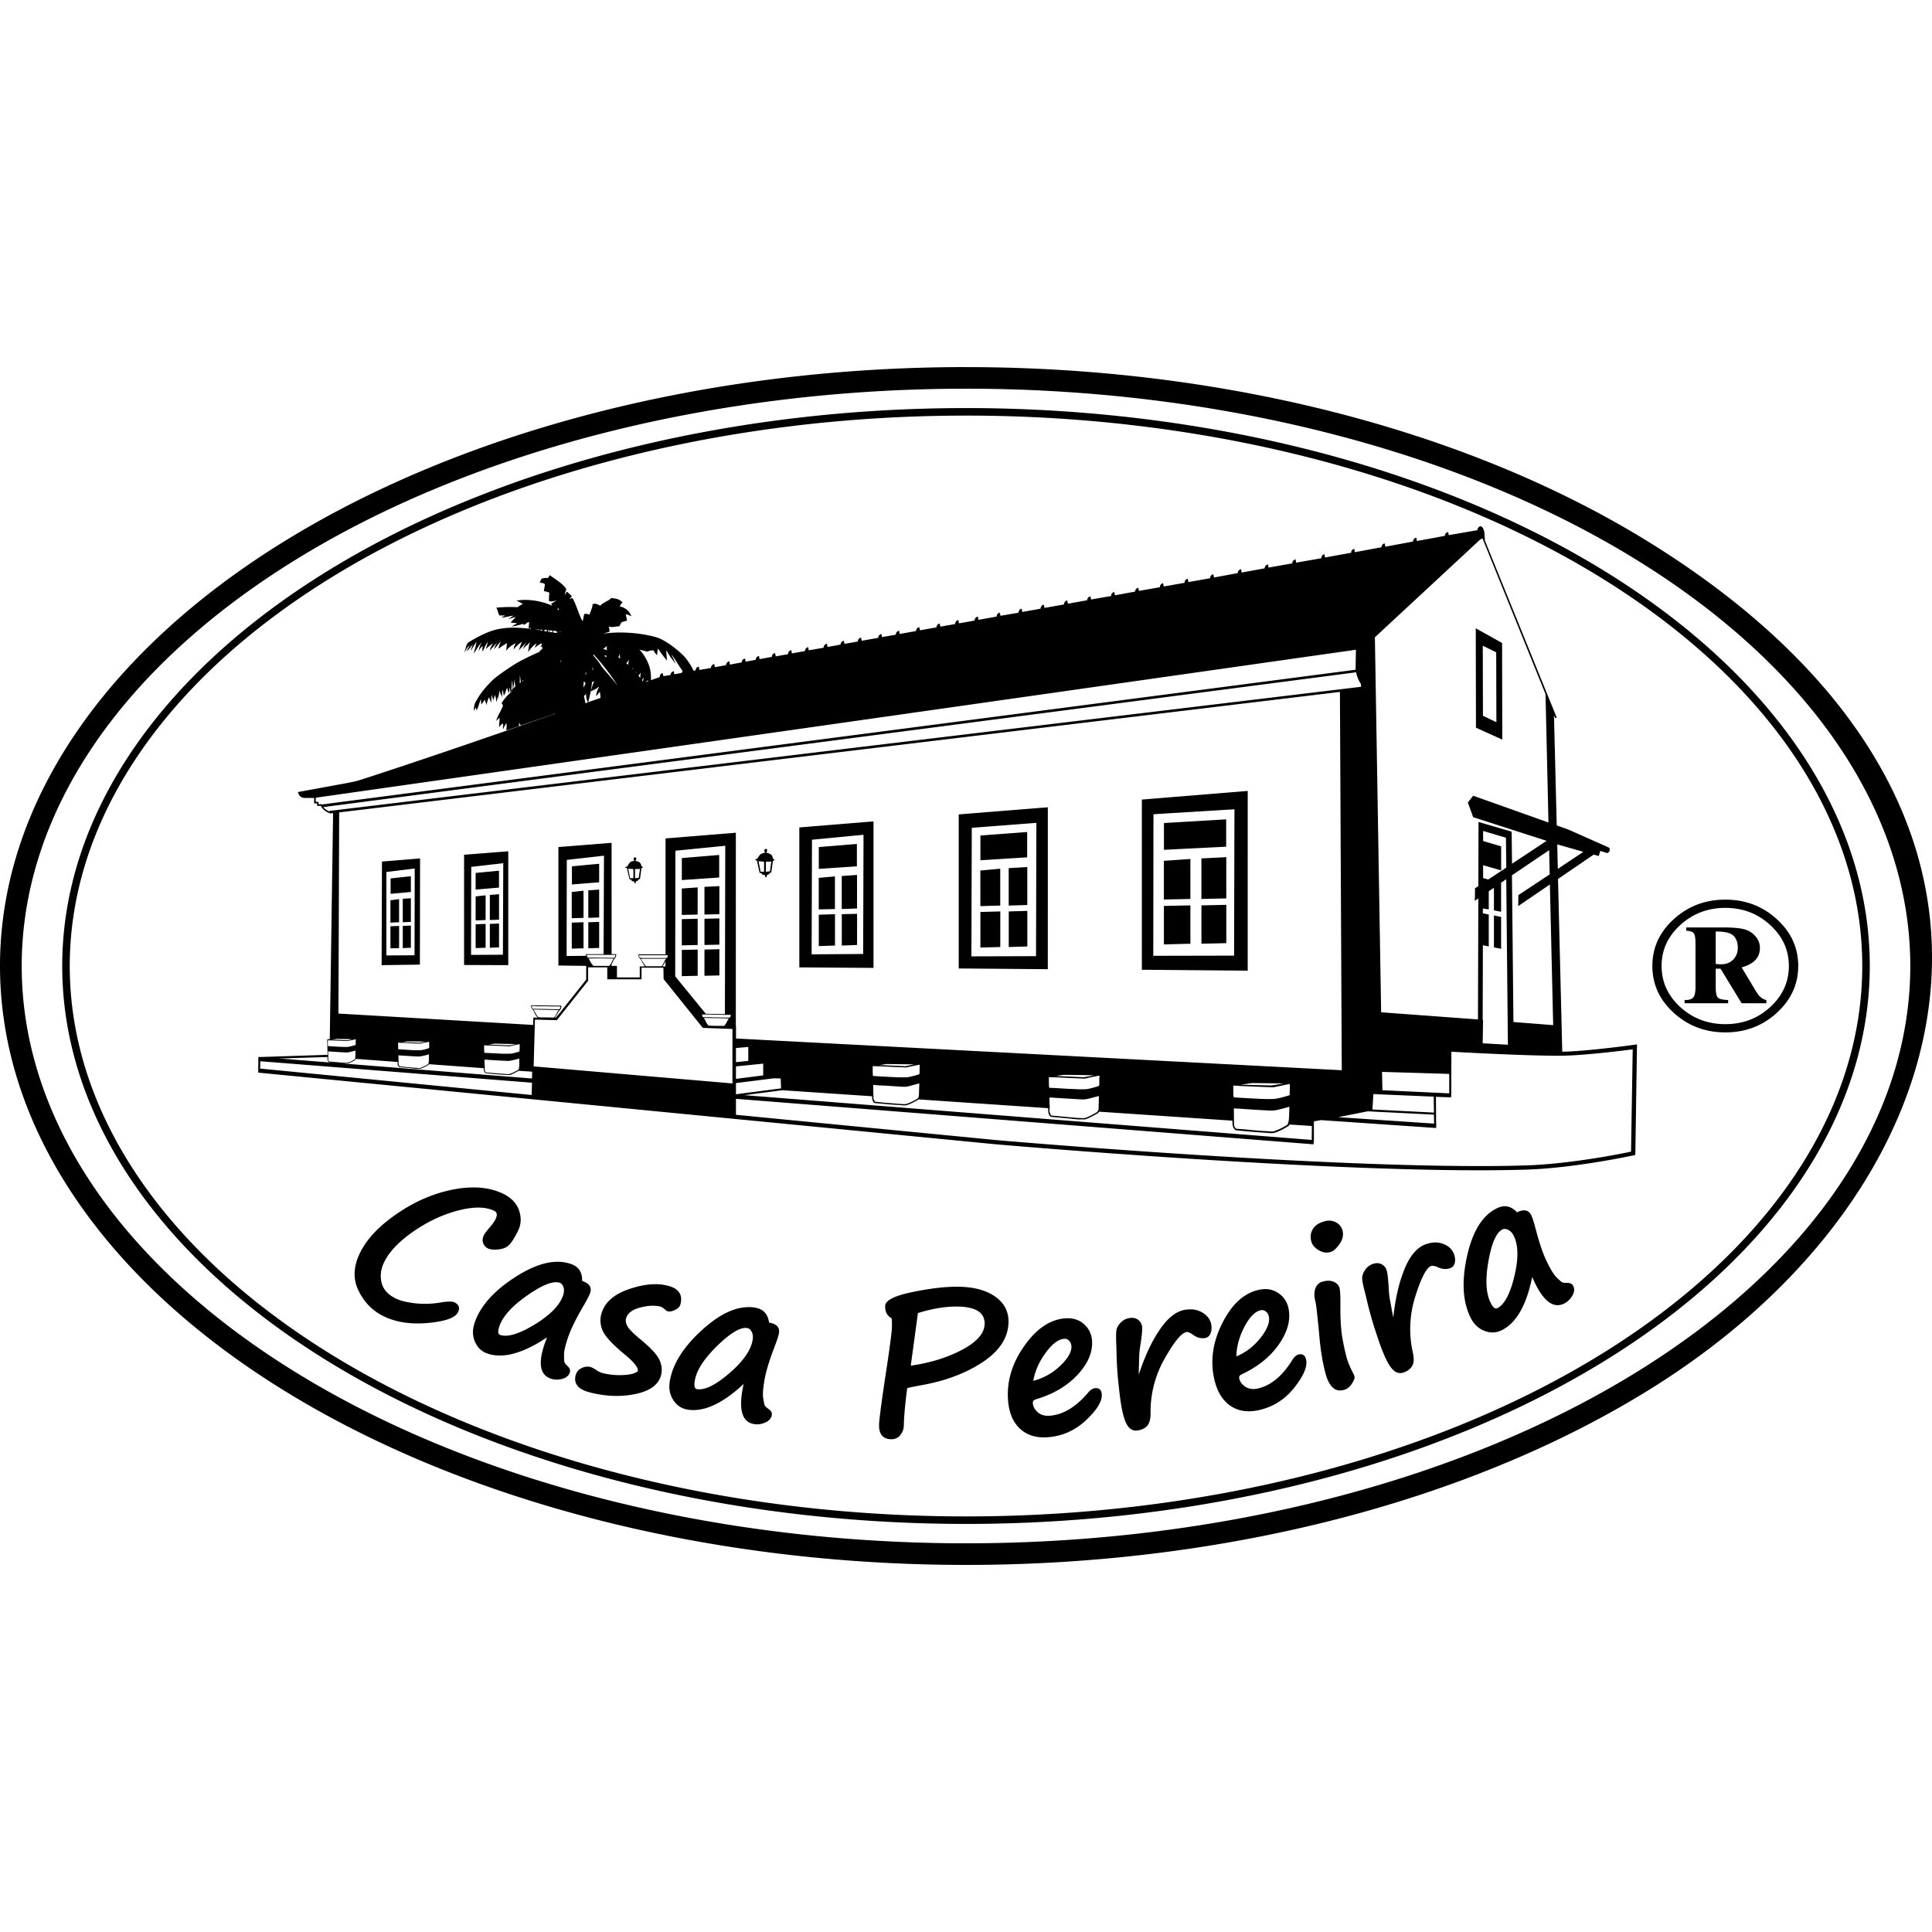 <svg width="200" height="200" fill="none" xmlns="http://www.w3.org/2000/svg"><path fill="none" d="M0 0h200v200H0z"/><path d="M100 38c-26.408 0-51.738 6.442-70.507 17.998C10.723 67.555 0 83.374 0 100c0 16.627 10.724 32.445 29.493 44.002C48.263 155.558 73.593 162 100 162c26.408 0 51.738-6.442 70.507-17.998C189.276 132.445 200 115.741 200 99.116c0-16.626-10.724-31.56-29.493-43.116C151.738 44.445 126.409 38.003 100 38.003V38zm0 2.237c26.04 0 51.009 6.387 69.325 17.665 18.317 11.278 28.428 26.431 28.428 42.099 0 15.667-10.111 30.819-28.428 42.097-18.317 11.279-43.287 17.665-69.325 17.665-26.04 0-51.01-6.386-69.325-17.665-18.317-11.278-28.428-26.43-28.428-42.097 0-15.668 10.111-30.82 28.428-42.099C48.991 46.624 73.96 40.238 100 40.238zm0 2.007c-24.774 0-48.533 6.054-66.085 16.861C16.364 69.912 6.441 84.619 6.441 100c0 15.382 9.923 30.088 27.474 40.895 17.552 10.807 41.313 16.861 66.085 16.861 24.774 0 48.534-6.054 66.085-16.861 17.551-10.807 27.474-25.513 27.474-40.895 0-15.38-9.923-30.088-27.474-40.895C148.534 48.298 124.773 42.243 100 42.243zm0 .777c24.646 0 48.28 6.034 65.676 16.745C183.07 70.476 192.78 84.952 192.78 100c0 15.049-9.71 29.524-27.104 40.234s-41.03 16.745-65.676 16.745-48.28-6.035-65.676-16.745C16.93 129.524 7.22 115.048 7.22 100c0-15.048 9.71-29.524 27.104-40.234C51.72 49.056 75.356 43.023 100 43.023v-.002zm53.285 11.446a.423.423 0 0 0-.343.417l-2.972.513-.058-.323a.406.406 0 0 0-.343.399l-2.895.532-.058-.343a.406.406 0 0 0-.343.4l-2.858.53-.077-.34a.388.388 0 0 0-.323.398l-2.763.513-.058-.343a.387.387 0 0 0-.323.4l-2.706.493-.057-.342a.407.407 0 0 0-.324.418l-2.61.456-.058-.342a.426.426 0 0 0-.343.418l-2.457.436-.057-.323a.404.404 0 0 0-.343.399l-2.382.437-.058-.342a.404.404 0 0 0-.342.399l-2.459.455-.075-.341a.409.409 0 0 0-.325.417l-2.248.398-.077-.341a.407.407 0 0 0-.323.417l-2.153.38-.077-.342a.409.409 0 0 0-.323.418l-2.173.38-.057-.323a.404.404 0 0 0-.342.399l-2.078.38-.076-.342a.41.41 0 0 0-.324.418l-2.077.36-.057-.322a.404.404 0 0 0-.343.398l-2.001.361-.057-.342a.425.425 0 0 0-.343.417l-2.019.36-.077-.34a.41.41 0 0 0-.324.417l-1.905.342-.057-.342a.408.408 0 0 0-.324.418l-1.867.322-.077-.322a.388.388 0 0 0-.323.398l-1.887.342-.057-.342a.426.426 0 0 0-.343.418l-1.62.285-.057-.342a.425.425 0 0 0-.343.418l-1.524.265-.058-.322a.405.405 0 0 0-.342.398l-1.716.304-.056-.323a.406.406 0 0 0-.344.399l-1.695.303-.058-.341a.426.426 0 0 0-.342.418l-1.43.247-.056-.323a.39.39 0 0 0-.325.398l-1.715.305-.076-.324a.388.388 0 0 0-.324.399l-1.39.247-.058-.322a.405.405 0 0 0-.343.398l-1.353.247-.057-.342a.426.426 0 0 0-.343.418l-1.543.265-.058-.322a.389.389 0 0 0-.323.398l-1.353.247-.076-.342c-.2.036-.328.222-.324.418l-1.277.228-.076-.342a.389.389 0 0 0-.324.399l-1.277.228-.056-.323a.405.405 0 0 0-.343.399l-1.049.19-.057-.323a.405.405 0 0 0-.343.398l-1.22.228-.056-.342a.405.405 0 0 0-.343.399l-1.162.21-.058-.324a.405.405 0 0 0-.343.399c-.437.086-.759.143-1.2.209l-.057-.342a.413.413 0 0 0-.343.399l-.191.038a7.166 7.166 0 0 0-.8-1.291c-.367-.468-1.956-1.88-3.126-2.202-1.19-.328-2.584-.49-3.849-.475-.55.007-1.085.054-1.62.114.215-.05.435-.126.65-.17a.71.71 0 0 0-.077-.57c.358.14.748-.014 1.124-.019.076-.136.152-.282.228-.418l.572-.171c-.042-.217-.091-.428-.133-.645.208-.013.38.126.572.19-.207-.662-.886-.99-1.182-.987.057-.207.12-.32.286-.418-.346-.404-.77-.433-1.182-.475-.26.305-.809.43-1.143.797-.288-.14-.392-.265-.781-.17-.003.318-.208.765-.324 1.082-.185-.015-.321-.143-.552-.038l-.153.76c-.022-.036-.034-.09-.057-.134l-.02-.038h-.018c-.314-.616-.68-1.864-.972-2.259-.099.02-.2.062-.304.114.055-.08.1-.138.247-.265-.07-.161-.415-.396-.496-.513-.09.107-.141.245-.247.36.042-.198.13-.477.17-.626-.381-.63-1.49-1.218-1.694-1.443a6.115 6.115 0 0 1-.21.304 1.652 1.652 0 0 0-.629.057c-.096.134-.147.25-.21.38.14.11.398.027.534.227-.052.313-.072.391-.114.684.276.065.36.08.571.171-.03.269-.047.566-.038.854.332.133.474-.035.781-.02-.28.114-.317.18-.57.324a2.6 2.6 0 0 1 .132.208 2.811 2.811 0 0 0-.286-.133c-1.327-.546-2.847-.563-3.43-.398.258.08.462.194.667.342-.224.084-.37.182-.533.323-.98-.051-1.919.008-2.21.057.19.352.162.565.323.796.196-.003.396.003.591 0-.133.073-.266.137-.4.21.43.002.863-.155 1.258-.19-.175.12-.359.239-.534.36.256-.072.525-.156.782-.228-.186.195-.368.394-.553.59.229.014.457.04.686.055-.188.124-.384.238-.572.361.411-.073.817-.17 1.22-.303-.003.043.007.081 0 .133.22-.06.367-.258.57-.323.04.248-.042.453-.017.702-1.418-.169-2.716-.133-3.774.209-.972.314-2.38 1.111-2.572 1.31-.18.327-.197.687-.362 1.006.198-.274.334-.62.59-.817-.11.217-.212.43-.323.646.256-.185.433-.48.648-.72-.076.248-.175.442-.229.682.118-.138.396-.661.591-.95.022.261-.286 1.235-.286 1.235.287-.402.525-.844.857-1.215a2.38 2.38 0 0 0-.324.95c.106-.24.231-.404.42-.551-.057.206-.044.4-.02.588.189-.341.313-.71.554-1.025-.069.258-.142.52-.21.778.224-.24.472-.425.743-.607-.163.25-.28.493-.343.76.257-.291.524-.584.781-.874-.152.246-.26.469-.343.721.271-.25.456-.575.724-.816-.137.277-.226.505-.247.778.278-.237.549-.408.875-.588-.035.264-.059.533-.094.797.28-.382.614-.591 1.029-.816-.183.225-.22.484-.267.702.258-.348.519-.573.877-.835-.114.299-.23.612-.344.911.28-.288.559-.585.838-.873a3.639 3.639 0 0 0-.419.76c.233-.32.558-.457.782-.798-.164.354-.152.724-.229 1.082a4.28 4.28 0 0 1 .877-.93c-.059.171-.132.341-.191.513.156-.187.41-.305.61-.456.044-.011.089-.026.133-.038a.765.765 0 0 0-.02.208c-.052.04-.102.072-.151.115.056.003.114.003.171 0 .016.067.049.14.076.209a4.08 4.08 0 0 0-.38.38c-.608.262-1.2.537-1.944.93-.642.337-2.433 1.535-2.953 2.069-.787.807-1.235 1.368-1.735 2.316a2.133 2.133 0 0 0-.094.778c.064-.124.125-.256.19-.38.03.108.066.215.095.323.186-.375.27-.777.439-1.158.014.18.024.351.038.531.14-.133.262-.323.362-.512.03.213.154.378.19.607.038-.295.122-.573.247-.835.078.197.151.392.23.589.008-.287.029-.568.038-.855.063.205.126.403.19.607.03-.194.088-.367.172-.569.076.254.112.473.133.74a3.21 3.21 0 0 0 .152-.702c.01.146.029.272.038.418.042-.313.092-.617.134-.93.04.261.185.47.286.702a3.026 3.026 0 0 1 .019-.779c.075.208.112.378.133.627.171-.248.226-.557.343-.835.053.187.119.382.171.569.088-.196.05-.417.077-.626.04.197.082.361.114.57a4.4 4.4 0 0 0-.934 1.1c.11.068.103.164.153.247-.138.435-.546.994-.705 1.576.111-.107.232-.216.343-.323.041.341-.082.657-.019.987.075-.207.23-.297.381-.399.066.2-.071.413.038.59.055-.277.213-.43.324-.647.024.304.02.544-.02.779l1.334-.455c-.01-.123-.008-.239-.018-.36.06.104.11.198.171.303l3.487-1.197v-.056a.59.59 0 0 0 .096.037c-6.729 2.347-14.733 5.106-20.256 6.873-.592.189-1.829.398-1.829.398l-4.553.836c.068.289.226.552.609.607h1.068v.57h.304l.02.265.361-.019c.142.24.3.515.895.76l.02-.058.019.096.342-.039-.304 20.787-.038 2.601-.229.038h-.019a.031.031 0 0 0-.019 0V107.658l.038 1.537-6.973.228-.172-.019v.019h-.019v.228l-.019.19h.02l-.02.987h.02l-.02.209 76.387 7.422s36.546 3.192 54.876 2.62c5.078-.159 11.128-1.481 11.128-1.481l.171-.038.172-11.447-.248.038s-4.881.678-7.489.722l-.438-17.883 3.697-2.524.514.152.172-.532.705.227c.294-.114.29-.317.228-.55l-4.268-1.898-1.181-.418-.286-11.409.133.304.153-.057-7.47-18.414c.014.01.023.008.038.02-.027-.29-.033-.45-.057-.741-.046-.319-.156-.6-.382-.683h.003zm.172 1.29h.019l6.516 16.098.305 13.289-7.794-2.772-.552.702.552 1.52 7.604 2.448-3.583 2.373-.038-3.322-3.43-1.006-.019 6.644-.343.228-.019 1.29.362-.246-.038 12.529-10.023-.741-.647-38.82 10.88-10.1c.122-.076.181-.114.247-.114h.001zM57.843 62.99c.025.03.01.103-.02.171-.054-.042-.115-.093-.17-.133.085-.005.12-.003.19-.038zm1.181 1.31c.014.002.025.018.038.02.004.018.014.038.02.056-.019-.02-.04-.056-.058-.076zm-4.115.664c.009.045.012.088.019.134l-.153-.02c.041-.041.094-.078.134-.114zm97.862.076l.02 10.29 2.724 1.233-.019-10.004-2.725-1.519zm-97.369.114c.146.002.29.014.438.02-.004.021-.014.034-.019.055-.018-.003-.019.004-.037 0-.126-.023-.258-.055-.382-.075zm.572.02c.059.001.114.015.172.018-.007.036-.014.059-.02.095l-.21-.038c.015-.026.043-.05.058-.076zm.42.018c.074.005.156.012.228.019-.003.051-.017.1-.02.152-.095-.016-.189-.022-.285-.038.026-.041.052-.091.076-.133zm.361.038c.024.002.035-.004.058 0h.038c.002.056-.002.114 0 .17-.052-.007-.101-.01-.153-.018.019-.052.039-.1.057-.152zm.172.019c.089.01.181.028.267.038-.003.061-.018.11-.02.17-.099-.014-.186-.022-.285-.037l.038-.171zm.362.038c.118.014.23.04.343.057.012.049.041.1.056.152-.037.01-.076.008-.113.019-.109-.016-.216-.022-.324-.038.016-.06.022-.13.038-.19zm.648.095c.043.007.09.011.134.019-.038.003-.063.012-.096.019-.023.004-.053.014-.076.019.014-.017.022-.04.038-.057zm4.096.246h.038c-.01.002-.028.018-.038.02.002-.002-.001-.018 0-.02zm91.463 1.215l1.39.683.02 7.234-1.391-.665-.019-7.252zm-90.663.02c-.035.179-.027.327 0 .455-.128-.059-.273-.114-.42-.171.14-.04.26-.12.42-.285zm5.297.266c.238.438.596.838.896 1.252.018-.35-.064-.736-.038-1.082.242.514.597.956.972 1.443l-.457-1.006c.441.55.728 1.166 1.162 1.708a.462.462 0 0 0-.077.21l-.78.15-.058-.322a.431.431 0 0 0-.343.398l-.724.115-.096-.323a.383.383 0 0 0-.285.418l-.915.322c.017-.508-.034-1.067-.19-1.5a5.09 5.09 0 0 0-1.01-1.69c.242.12.564.13.78.247.218-.094.46-.148.687-.15.068.162.214.38.382.512a1.955 1.955 0 0 1 .094-.702zm72.236.132l-.038 2.07L33.301 83.282l-.02-.038-.285.019-.038-.247-.268-.019v-.418l107.676-15.318v-.001zm-76.218.341c.003.19.032.387.057.57l-.19-.133c.074-.146.12-.271.133-.437zm-2.706.134A24.4 24.4 0 0 1 63.957 71a41.488 41.488 0 0 0-1.372-1.632c-.092-.113-.189-.23-.285-.341-.232-.424-.572-.806-.896-1.196l.038-.096zm1.086.133c.056-.003.111 0 .172 0h.114c-.024.055-.055.114-.077.17-.071-.054-.137-.117-.209-.17zm-4.477.38c.006.083.027.166.038.246l-.057.057c.008-.1.013-.204.019-.304zm7.087.038a2.18 2.18 0 0 0-.114.53c-.061-.053-.127-.1-.19-.152.102-.124.209-.248.304-.378zm-3.83.74c.029.082.068.166.096.246-.019.046-.04.088-.057.133-.007-.126-.025-.253-.039-.38zm4.25.094c-.023.048-.043.086-.058.133-.015-.016-.04-.022-.056-.038.034-.031.08-.064.114-.095zm.362.437c-.02.034-.042.063-.058.095-.013-.016-.024-.023-.038-.038.029-.018.061-.041.096-.057zm5.068 0c.013.003.025.016.038.019h-.038v-.02zm-10.327.019c.014.038.028.092.038.133-.043.071-.074.132-.114.19.027-.106.045-.223.076-.323zm79.725.019c.133.611.308.911.495 1.215l.019.284L34.1 83.947v.056c-.354-.153-.515-.305-.63-.454l106.916-13.953zm-74.045.019c-.04.187-.058.378-.057.569-.064-.082-.128-.17-.19-.246.084-.099.17-.2.247-.323zm-12.518.227c.033.269.061.529.094.798-.038.026-.076.049-.114.076-.002-.296.019-.578.02-.874zm12.842.248c-.057.17-.092.314-.095.474-.04-.057-.074-.116-.114-.17.05-.077.113-.155.209-.304zm-13.376.17c-.014.297.018.558.057.816-.08.068-.153.12-.229.19.08-.334.111-.666.172-1.006zm-.286.152c.072.293.057.594.077.893-.052.048-.104.102-.153.151.04-.347.07-.703.076-1.044zm1.105 0c.023.021.044.04.077.057-.04.025-.095.05-.134.076.014-.045.043-.088.057-.133zm12.976.02v.094c-.022.008-.221.066-.248.076.072-.066.16-.125.248-.17zm-6.631.075c.046.069.094.14.172.209a2.038 2.038 0 0 1-.229.456c.006-.22.023-.444.057-.665zm1.067.02c-.196.371-.248.676-.362 1.005.056-.295.097-.602.133-.93a.917.917 0 0 0 .23-.076zm.457.569c.005.02.015.037.02.057-.174.316-.252.543-.286.93.131-.15.252-.322.38-.475.033.177.056.367.077.55-.008.034-.011.062-.02.096-.472.166-.716.246-1.257.436.113-.416.2-.784.267-1.139.286-.09.574-.238.82-.456zm-9.05.436c.034.009.062.03.095.038a6.35 6.35 0 0 0-.114.095l.019-.133zm85.782.095l.191 39.163-62.707-3.285v-1.29h-.019V86.206l-7.278.588v11.998h-2.802v.038c0 .126.02.275.152.399l.02.019c.1.103.153.233.229.38.07.135.147.287.285.417h-.553v1.139h-2.362v-1.196h-.553v-.19c.032-.059.071-.115.096-.17.066-.151.115-.289.228-.38.003-.002-.003-.016 0-.02.1-.088.147-.223.153-.398v-.057h-.477V87.25l-5.507.437V99.95l2.878.038v1.423l-3.125 3.93h-.115c.121-.123.189-.249.248-.379.069-.15.153-.29.267-.38.004-.003-.005-.016 0-.019.1-.088.144-.225.152-.399v-.057l-3.124-.038v.038c-.005.126.002.254.133.38l.019.019c.1.106.154.269.228.418.07.143.156.281.306.417h-.458l-.02.76-20.159-1.178.077-20.824 103.6-12.472h-.003zm-78.044.19c.005.345.064.616.19.892-.108.038-.137.056-.248.095-.046-.254-.109-.508-.152-.759.065-.059.141-.12.21-.228zm68.498 10.061l-10.957.893v17.616l10.957.095V81.878zm-20.693 1.69l-9.222.74v15.946l9.222.076V83.568zm19.321.209l-.038 15.149-8.365.018.019-14.655 8.384-.513zm-.858 1.043l-6.44.38v2.772l6.44-.323V84.82zm-36.508.21l-7.678.626v14.484l7.678.057V85.03zm16.863.151l-.038 13.8-6.689.02.039-13.307 6.688-.513zm46.245.835l2.363.703.038 3.094-1.868 1.234-.533-.152v-1.329l1.867.532v-2.487l-1.867-.55v-1.045zm-47.2.114l-4.84.361v2.563l4.84-.304v-2.62zm-16.94.285l-.038 12.34-5.335.037.038-11.864 5.335-.513zm-.686.95l-3.944.322v2.26l3.944-.266v-2.316zm72.539.057l.266.075 2.401.684-2.648 1.765-.058-2.505.039-.02zm-86.165.132l-.038 17.427-1.981-.038-3.163-3.873.019-13.003 5.163-.513zm4.193.323c-.075 0-.143.078-.153.152-.01.059.016.118.057.19.038.048.022.069-.019.056 0 0-.324.07-.438.171-.156.139-.219.326-.362.456-.065.059-.172.028-.172.114 0 .073.172.057.172.057s.227 1.124.285 1.272c.023.057.123.02.172.057.053.04.074.122.133.151.067.033.21 0 .21 0s.051.27.133.267c.091-.005.114-.267.114-.267s.087.013.172-.038c.042-.025.066-.092.095-.132.022-.032.166-.039.172-.076l.172-1.215s.15.009.151-.076c0-.086-.08-.038-.132-.114-.017-.029-.063-.224-.115-.322-.054-.102-.165-.155-.266-.21-.088-.047-.306-.095-.306-.095-.034-.005-.011-.034 0-.057 0 0 .079-.119.076-.208-.002-.074-.077-.133-.151-.133zm81.093.133l.058 2.506-3.24 2.145-.019 1.139 3.278-2.24.342 14.56-4.115-.322-.153-15.188 3.849-2.6zm-107.751.114l-4.573.36v11.41l4.573.018V88.124zm21.836.38l-3.868.322v2.278l3.868-.265v-2.335zm-11.928.076l-.038 10.193h-1.83v.038c0 .044.012.086.02.133l-2.02.02.019-9.948 3.849-.437zm64.422.151l-2.573.133v4.195l2.573-.057v-4.271zm-61.222.02c-.069 0-.124.064-.134.132-.008.054.02.124.057.19.034.045.018.049-.019.038 0 0-.295.058-.4.152-.142.127-.192.317-.324.437-.059.053-.171.016-.172.094 0 .067.172.057.172.057s.214 1.023.267 1.158c.02.052.107.023.152.057.049.036.06.126.114.152.061.03.191 0 .191 0s.04.23.115.228c.084-.005.094-.228.094-.228s.095.009.172-.038c.038-.023.069-.096.096-.133.02-.028.147-.042.152-.076l.152-1.12s.131.021.133-.057c0-.078-.066-.044-.113-.113-.016-.027-.067-.195-.115-.286-.05-.093-.135-.14-.228-.19a1.308 1.308 0 0 0-.287-.075c-.03-.005-.01-.036 0-.057 0 0 .078-.108.077-.19-.003-.067-.084-.133-.152-.133zm-22.237.113l-3.944.323-.038 10.725 3.963-.057.019-10.99zm79.742.057l-2.743.19v4.005l2.743-.056V88.92zm-44.702.228l.572.057v1.044l-.362-.02-.21-1.081zm1.315.038l-.134 1.006-.419.057v-1.044l.553-.02zm-27.743.17l-.038 9.474-3.296.019.019-9.112 3.315-.38zm9.927.057l-2.82.267v1.879l2.82-.228v-1.918zm44.321.342l-1.925.114v3.873l1.925-.057v-3.93zm-63.414.152l-.02 8.98-2.915.018v-8.638l2.935-.36zm22.102.02l.534.037v.949h-.343l-.19-.987zm38.51 0l-2.058.189V93.8l2.058-.057v-3.816zm-37.29.018l-.133.93-.381.038v-.949l.514-.019zm-14.596.19l-2.42.228v1.727l2.42-.209v-1.747zm37.061.436l-1.581.114v3.417l1.581-.057v-3.474zm-46.187.133l-2.096.228v1.595l2.096-.19v-1.633zm43.901.02l-1.677.15v3.266l1.677-.038v-3.378zm69.494.284l.171 17.142-2.61-.152.038-2.43h-.038l.019-7.726.609.133v-3.303l-.609-.133v-.494l.609.095v-1.879l.534-.36v2.335l.743.151v-2.961l-.038-.02.572-.398zm-81.458.721l-1.543.076v2.867l1.543-.038V91.73zm-2.248.133l-1.64.115v2.733l1.64-.038v-2.81zm-10.195.228l-1.124.076v2.848l1.124-.038V92.09zm-1.62.114l-1.219.133v2.715l1.22-.038v-2.81zm-8.746.36l-.952.077v2.6l.952-.038v-2.638zm-1.39.115l-1.03.114v2.486l1.03-.038V92.68zm-7.736.303l-.839.057v2.43l.839-.037v-2.45zm-1.22.096l-.896.114v2.316l.896-.038v-2.392zm137.299.05c-2.078 0-3.857.672-5.339 2.017-1.482 1.345-2.222 2.961-2.222 4.85 0 1.894.74 3.513 2.222 4.858 1.482 1.345 3.261 2.018 5.339 2.018 2.07 0 3.842-.673 5.316-2.018 1.482-1.351 2.223-2.971 2.223-4.859s-.741-3.504-2.223-4.849c-1.474-1.345-3.246-2.017-5.316-2.017zm-51.667.538l-2.573.057v3.967l2.573-.057v-3.967zm-3.717.057l-2.743.057v3.986l2.743-.076v-3.967zm55.383.258c1.808 0 3.353.592 4.636 1.775 1.291 1.177 1.935 2.59 1.935 4.238 0 1.656-.644 3.075-1.935 4.258-1.283 1.177-2.828 1.765-4.636 1.765-1.815 0-3.371-.588-4.669-1.765-1.29-1.183-1.935-2.602-1.935-4.258 0-1.648.645-3.061 1.935-4.238 1.298-1.183 2.854-1.775 4.669-1.775zm-72.263.312l-1.924.056v3.683l1.924-.057v-3.682zm-2.8.056l-2.058.057v3.683l2.058-.057V94.35zm-14.825.247l-1.581.038v3.246l1.581-.056v-3.228zm-2.286.038l-1.677.057v3.246l1.677-.057v-3.246zm68.214.132v3.304l.743.151V94.92l-.743-.153zm-80.183.305l-1.543.038v2.714l1.543-.037v-2.715zm-2.248.038l-1.64.037v2.715l1.64-.037V95.11zm-10.195.323l-1.124.037v2.696l1.124-.038v-2.695zm-1.62.037l-1.218.038v2.695l1.218-.037v-2.695zm-8.745.133l-.953.038v2.468l.952-.038v-2.468zm-1.391.038l-1.03.038v2.468l1.03-.038v-2.468zm-7.736.171l-.839.038v2.297l.839-.038v-2.297zm-1.22.038l-.896.038v2.278l.896-.019V95.85zm133.245.16v.338c.348.013.592.085.734.214.149.13.224.481.224 1.057v4.587c0 .537-.082.892-.245 1.067-.156.174-.45.256-.883.243v.339h4.509v-.339c-.454-.007-.783-.068-.989-.184-.198-.117-.297-.492-.297-1.126v-1.93h.5l2.179 3.579h2.563v-.339c-.404-.059-.773-.375-1.106-.951l-1.457-2.425c1.262-.342 1.894-1.011 1.894-2.007a1.8 1.8 0 0 0-.458-1.203 2.235 2.235 0 0 0-1.148-.727c-.468-.13-1.188-.194-2.159-.194h-3.861zm3.052.416c.957 0 1.578.152 1.862.456.283.304.425.708.425 1.212 0 .505-.159.918-.478 1.241-.319.324-.727.486-1.224.486-.234 0-.429-.013-.585-.04v-3.355zM74.47 98.26l-1.544.038v2.715l1.544-.038V98.26zm-2.249.038l-1.639.038v2.715l1.64-.038v-2.715zm-11.47.551H63.704v.02c0 .02-.01.098-.02.132a.415.415 0 0 1-.056.133h-.02c-.004.007-.013.013-.019.019h-.285l-1.62-.02h-.838l-.019-.018c-.04-.046-.048-.107-.057-.17-.004-.027-.02-.047-.02-.077v-.019zm5.411.038H69.135a.833.833 0 0 1-.039.19c-.01.028-.044.057-.057.076v.019H66.562l-.286-.02h-.02c-.006-.007-.013-.011-.018-.018a.335.335 0 0 1-.076-.228v-.019zm-4.212.323c.565.001 1.144.018 1.296.019H63.532l-.02.019c-.01.013-.027.043-.037.057a.864.864 0 0 0-.057.094c-.025.047-.04.072-.076.153l-.02.038c-.005.012-.013.025-.018.038a1.19 1.19 0 0 1-.229.341l-.019.02h-1.62a1.188 1.188 0 0 1-.19-.23c-.045-.066-.076-.098-.152-.246a1.67 1.67 0 0 0-.153-.265c-.008-.01-.018-.017-.02-.02-.002-.003.168-.02 1.03-.018zm4.383.038H68.944s-.007.005-.02.019c-.013.015-.025.057-.038.076-.01.016-.028.038-.038.056a1.521 1.521 0 0 0-.114.21c-.093.208-.138.303-.229.398l-.019.019h-1.619l-.019-.038a1.076 1.076 0 0 1-.23-.284l-.094-.152c-.028-.055-.04-.06-.057-.096-.045-.069-.08-.145-.134-.208zm2.553.265v.532h-.324a1.37 1.37 0 0 0 .249-.398c.021-.049.054-.089.075-.134zm-8.002.627h1.981v1.234h3.545v-1.196h2.267l.02 1.177 4.057 5.049 3.068.114v5.638l-20.578-1.765.133-4.842 2.268.057 3.238-4.081v-1.385zm-5.831 4.005h.267c.087.005.182.018.267.019h.762c.302.005.632.018.743.019.11.002.374-.003.571 0 .187.004.327.018.344.019h.018c.002.002-.01.057-.018.096-.007.03-.026.048-.038.075-.015.032-.022.07-.038.095-.005.007-.015.013-.02.019l-1.428-.038c-.965-.017-1.328-.016-1.335-.019a.216.216 0 0 1-.057-.075c-.004-.011.005-.027 0-.038-.003-.014-.017-.024-.02-.038-.007-.031-.018-.058-.018-.095v-.039zm.153.361h.095l1.79.038.725.019h.038a.785.785 0 0 0-.115.133c-.02.031-.04.062-.056.095-.021.039-.03.055-.057.114-.002.005.002.013 0 .019-.094.202-.14.269-.23.36l-.038.057-.818-.019c-.204 0-.43.002-.534 0l-.248-.019h-.019a1.46 1.46 0 0 1-.133-.133c-.007-.008-.012-.026-.02-.037-.035-.05-.067-.1-.095-.152-.009-.017-.032-.071-.056-.114-.011-.022-.028-.037-.038-.057l-.02-.038c-.042-.077-.079-.158-.133-.228-.011-.015-.019-.018-.02-.019-.005-.007-.013-.012-.018-.019zm17.473.513h.647l1.715.038c.126.002.61-.001.61 0 .004.004-.025.131-.038.17a.457.457 0 0 1-.038.076l-.02.038h-.057a1.429 1.429 0 0 1-.114 0c-.011 0-.262.002-.343 0-.178-.003-.377-.013-.743-.019h-.152c-.404-.006-.566-.015-.8-.019H72.772l-.019-.019a.402.402 0 0 1-.056-.132c-.004-.017-.017-.047-.02-.076v-.057zm.266.36l1.314.02c.663.009 1.2.036 1.2.038.002.001-.003.001-.018.019-.06.067-.088.105-.229.398a1.057 1.057 0 0 1-.17.247v.019l-.02.019v.019h-.019l-.019.038h-.248c-.14-.001-.498.004-.8 0l-.553-.019-.038-.019c-.096-.08-.189-.227-.305-.456-.087-.173-.113-.23-.152-.284-.013-.018-.02-.018-.02-.02 0 0 .026-.02.077-.019zm-38.07 2.164c.032.002.392.015.82.019.405.005.706.016.742.019l-.457.114h-.02l-1.524-.076h-.076c-.023-.001.007-.008.21-.038l.228-.019c.016-.001.065-.019.077-.019zm1.962.038c.001.002-.015.144-.019.304v.285l-.038.019a7.568 7.568 0 0 1-.42.114c-.27.066-.387.084-.723.076a44.864 44.864 0 0 1-.572-.019 47.37 47.37 0 0 1-.933-.057l-.172-.019h-.02c-.002-.003 0-.4 0-.512v-.096l.096.019h.096l.933.038.915.039.247-.058c.141-.029.346-.075.439-.095.092-.019.17-.039.171-.038zm5.297.229h.762c.413.003.85.016.972.019h.21l-.191.037c-.111.022-.25.045-.305.057-.092.019-.113.025-.266.019-1.035-.042-1.62-.057-1.64-.057-.053 0 .002-.005.23-.038l.228-.037zm2.287.037v.001c.01 0 .01.635 0 .645-.011.011-.315.11-.477.151-.277.07-.358.073-.628.076-.133.002-.322.005-.42 0-.362-.015-.687-.044-1.562-.094h-.115v-.038c-.002-.016.003-.153 0-.323l-.019-.323h.038c.034 0 .676.025.973.038.119.005.452.027.743.038l.533.019.248-.057c.143-.03.363-.071.477-.095.113-.024.204-.038.209-.038zm6.783.19l.877.019c.482.007.985.019 1.105.019.12.001.217-.003.21 0a9.527 9.527 0 0 1-.343.076c-.326.068-.41.074-.63.057-.03-.002-.384-.023-.78-.038-.749-.028-1.034-.03-1.01-.038a3.85 3.85 0 0 1 .304-.057l.267-.038zm2.592.057a4.13 4.13 0 0 1 0 .38l-.02.36-.018.019a6.842 6.842 0 0 1-.515.152c-.336.083-.37.073-.762.076-.202.002-.398.002-.439 0l-.38-.019c-.33-.015-1.522-.071-1.525-.075 0-.002-.014-.187-.02-.399v-.38l.268.018c.149.005.47.009.724.019.255.011.734.026 1.048.039l.572.038.19-.058c.67-.141.87-.177.877-.17zm23.665.285v1.442l-1.276.133v-1.461l1.276-.114zm91.556.246l-.172 10.593c-.276.06-5.986 1.271-10.88 1.424-18.262.57-54.818-2.62-54.818-2.62l-26.962-2.619v-1.652l59.791 4.708.019-.228h.02v-2.145l.724-.133 11.928.816.019-.436h-.019l-.02-2.79 1.563.057v-.076h.019l.019-4.651c.034.001 7.479.429 11.242.417 2.509-.007 7.118-.609 7.528-.665h-.001zm-132.219.133c.005.005-.012.67-.019.741a.383.383 0 0 1-.057.171c-.003.003-.032.014-.038.019 0 0-.128.069-.286.151-.121.096-.291.119-.419.171-.146.029-.243 0-.381 0-.517-.024-1.06-.086-1.524-.133a.325.325 0 0 1-.096-.189V109.271c-.007-.23-.02-.416-.019-.418v-.019c.005.001.127.018.153.019h.057c1.252.083 1.74.108 1.83.096.113-.016.377-.077.647-.153.085-.024.15-.04.152-.038zm7.603.38c0 .001.005.186 0 .418-.012.456-.024.491-.077.57-.007.011-.01.027-.019.038l-.019.019h-.019c-.019.015-.036.034-.076.056-.077.043-.15.076-.229.114-.088.046-.18.094-.266.133-.06.024-.14.048-.172.056-.01.004-.03.018-.038.019a.716.716 0 0 1-.152 0c-.072-.004-.161-.012-.267-.019-.21-.013-.47-.034-.724-.056-.279-.024-.356-.038-.534-.057-.495-.046-.441-.026-.476-.076-.009-.012-.013-.027-.02-.038-.023-.032-.027-.075-.037-.114-.004-.013-.018-.023-.02-.037v-.229c-.002-.071.004-.093 0-.208-.006-.261-.021-.472-.019-.475.005-.004.129.003.668.038.543.036.975.06 1.333.076.2.009.222-.002.324-.019.124-.021.411-.08.668-.152.092-.026.17-.058.17-.057zm-10.5.284v.248a.446.446 0 0 0 .134.265v.019a.031.031 0 0 0 .02 0s.435.056.892.096l-6.038-.475 4.992-.153zm19.856.153c.003.003.006.238 0 .513-.015.585-.028.616-.248.74-.065.035-.114.063-.248.132a2.57 2.57 0 0 1-.515.209c-.01.003-.03.018-.038.019-.013.003-.058.001-.094 0h-.058c-.043-.002-.112.004-.172 0-.03-.001-.119-.017-.151-.019-.27-.017-.589-.034-1.258-.095l-.686-.057-.02-.038c-.008-.011-.027-.034-.037-.056-.011-.016-.01-.04-.02-.057a.364.364 0 0 1-.038-.114v-.171h.02c-.003-.066-.016-.109-.02-.228-.006-.243-.021-.491-.019-.55v-.114l.572.038c.824.053 1.487.085 1.753.095.188.007.243-.001.343-.019.144-.027.476-.096.743-.171.104-.03.188-.06.19-.057zm-16.92.038l4.324.322v.247c.015.11.07.205.153.285a.031.031 0 0 0 .02 0s.498.05 1.009.094c.255.023.512.063.724.077.106.006.193-.003.267 0a.926.926 0 0 0 .152 0c.123-.018.337-.117.515-.209.178-.092.324-.171.324-.171a.061.061 0 0 0 .019 0c.033-.029.038-.062.057-.095l5.678.417v.172c.017.126.077.25.172.341a.031.031 0 0 0 .019 0s.54.064 1.124.114c.292.026.596.042.838.058.12.007.24.016.324.019.085.004.151.005.19 0 .141-.021.35-.123.553-.229.204-.105.381-.208.381-.208l1.41.094-.019.703-20.118-1.595c.228.02.456.026.645.039.095.006.18-.002.247 0a.716.716 0 0 0 .134 0c.11-.016.297-.089.457-.172.16-.083.305-.17.305-.17a.298.298 0 0 0 .095-.133zm-9.89.246l28.124 2.222-.038 1.271-28.105-2.733.019-.76zm52.058.248v1.215l-2.82.36v-1.291l2.82-.284zm12.767.038l1.315.018c.73.008 1.373.014 1.428.019h.115l-.457.095c-.243.05-.431.096-.439.095-.007-.001-.565-.029-1.238-.057-.674-.028-1.286-.057-1.353-.057-.067-.001-.118.003-.115 0 .004-.004.18-.028.382-.057l.362-.056zm3.43.075c.004.004.006.208 0 .475l-.02.493-.094.038a7.956 7.956 0 0 1-1.106.285c-.161.023-.844.021-1.296 0-.925-.042-2.312-.122-2.324-.133a8.193 8.193 0 0 1-.02-.512v-.513l.115.019c.06.002.419.004.8.019.382.015.912.046 1.181.057.27.011.676.03.915.038l.439.019.438-.095c.83-.174.963-.198.971-.19zm47.866.74l6.955.209v2.013l-6.917-.324-.038-1.898zm-32.945.305l1.543.019c.844.011 1.539.033 1.544.038.011.01-.978.193-1.029.189l-1.296-.057a99.873 99.873 0 0 0-1.41-.057c-.089 0-.157.004-.152 0a3.42 3.42 0 0 1 .4-.076l.4-.056zm3.697.075l-.019.304c-.005.162.006.384 0 .512-.011.23-.026.247-.077.267a10.3 10.3 0 0 1-.762.227c-.448.106-.477.109-1.009.114a7.805 7.805 0 0 1-.592-.019c-.042-.003-.282-.007-.552-.019-.27-.012-.87-.051-1.315-.076a29.154 29.154 0 0 0-.838-.038c-.054 0-.064-.049-.077-.645v-.456h.153c.089 0 .572.017 1.067.038.495.021 1.243.059 1.677.076l.8.038.686-.152c.381-.08.738-.146.781-.152l.077-.019zm-33.708.285l.705.019.038 1.025-4.668.607v-1.158l3.925-.493zm49.503.493l3.296.038-1.277.209-3.182-.076 1.162-.171h.001zm-34.451.038l-.02.665c-.02.765-.017.835-.285.987h-.02c-.032.019-.052.034-.094.057-.064.034-.113.063-.248.133-.229.113-.46.208-.571.247-.052.016-.12.033-.153.038-.027.003-.1.022-.21.019-.051-.002-.127-.012-.19-.019-.038-.005-.073.004-.115 0-.154-.01-.739-.058-1.2-.095-.11-.009-.195-.011-.286-.019-.394-.035-.586-.057-.762-.077a15.42 15.42 0 0 1-.19-.019l-.23-.019c-.002-.003.004-.014 0-.018-.025-.01-.05-.05-.076-.095a.545.545 0 0 1-.056-.114c-.013-.037-.033-.073-.038-.114v-.075c-.002-.024.002-.102 0-.134a12.56 12.56 0 0 1-.02-.474c-.01-.392-.002-.719 0-.722.003-.002.083.012.19.019.109.008.34.027.516.038.175.012.421.012.533.019.77.05 1.525.104 1.848.115.224.007.308 0 .42-.019.154-.027.704-.174 1.028-.267a2.42 2.42 0 0 1 .229-.057zm38.357.057c.005.006.01.274 0 .589l-.019.569-.305.095a9.948 9.948 0 0 1-1.181.285c-.218.031-.922.032-1.582 0-1.092-.052-2.613-.14-2.668-.151-.079-.017-.087-.084-.095-.704v-.511h.114c.06 0 .364.023.686.038.322.014.911.04 1.315.056.405.015 1.02.041 1.372.057l.647.019.858-.17c.47-.098.852-.177.858-.172zm-52.534.646l9.299.626v.228a.76.76 0 0 0 .21.456H90.551a.15.15 0 0 0 0 .019s.716.066 1.487.133c.385.033.785.054 1.105.075.16.011.307.034.419.038.111.003.177-.012.229-.019.186-.026.494-.164.762-.303.269-.14.495-.266.495-.266a.15.15 0 0 0 0-.019l.02-.019 13.432.911.02.399c.023.18.093.344.229.474a.06.06 0 0 0 .019 0 .06.06 0 0 0 0 .019 109.897 109.897 0 0 0 1.638.152c.415.036.838.092 1.181.114.172.012.319-.003.439 0 .12.005.21.008.266 0 .2-.028.53-.191.82-.341.289-.15.514-.286.514-.286a.067.067 0 0 0 .02 0v-.019a.521.521 0 0 0 .132-.151l13.796.93.019.417a.886.886 0 0 0 .267.532v.019a.06.06 0 0 0 .019 0v.019a62.872 62.872 0 0 0 3.163.266c.194.013.379.034.514.038.135.005.223-.01.286-.019.225-.032.59-.192.915-.361.325-.168.591-.341.591-.341h.018a.619.619 0 0 0 .134-.172l2.305.153-.019 1.442-58.725-4.632 3.926-.512zm61.183.398l6.249.266.02 1.651-6.364-.322.095-1.595zm-28.41.209c.003.005-.009.317-.019.703l-.019.702-.058.114c-.018.038-.039.053-.056.076-.008.01-.01.029-.019.038-.003.003-.017-.003-.019 0-.005.005-.014.015-.02.019-.004.005.005.015 0 .018-.025.019-.049.03-.095.057-.013.008-.057.027-.076.038-.091.053-.159.095-.343.191a7.484 7.484 0 0 1-.571.265c-.027.01-.054.012-.077.019a.694.694 0 0 1-.095.019c-.006.002-.015.019-.019.019a1.91 1.91 0 0 1-.248 0c-.099 0-.299-.008-.476-.019-.1-.006-.174-.012-.267-.019-.259-.019-.908-.084-1.448-.133-.397-.036-.646-.06-.8-.076h-.019l-.191-.018-.019-.019c-.023-.02-.037-.051-.057-.095-.028-.046-.041-.099-.057-.153-.01-.033-.033-.058-.038-.095l-.019-.379h.038c-.022-.469-.05-1.109-.038-1.12a4.99 4.99 0 0 1 .457.019c1.329.086 1.58.099 2.172.133.281.016.642.038.8.038.336.003.446-.018 1.22-.228.256-.07.471-.118.476-.114zm19.721 1.101l-.038 1.025s-.012.649-.172.797h.019c-.016.019-.017.04-.038.058-.009.005-.256.159-.571.322-.232.12-.474.218-.667.285-.073.026-.166.07-.21.076a2.057 2.057 0 0 1-.247 0c-.132-.005-.304-.026-.496-.038-.139-.007-.262-.009-.381-.018-.148-.012-.33-.024-.496-.039-.159-.011-.297-.024-.457-.038-.402-.034-.473-.049-.781-.076-.39-.033-.97-.074-.991-.076a.685.685 0 0 1-.209-.417l-.019-1.689.266.019c.146.009.446.022.648.037.936.066 2.672.171 2.954.171.35 0 .603-.045 1.41-.266l.476-.133zm8.098.475h.02l6.84.342.019.93-9.927-.665.381-.076 2.668-.531h-.001zm-92.471 7.882a10.975 10.975 0 0 0-2.144.204c-2.017.385-3.958 1.212-5.822 2.481-1.865 1.27-3.153 2.625-3.864 4.066-.699 1.416-.753 2.727-.164 3.933s1.451 2.087 2.586 2.642c1.284.629 2.817.864 4.599.703 1.791-.164 2.828-.532 3.11-1.103.227-.46.103-.805-.37-1.037-.225-.11-.754-.096-1.59.043a8.976 8.976 0 0 1-2.51.055c-.843-.097-1.502-.261-1.975-.493-.804-.394-1.292-.942-1.465-1.644-.172-.701-.08-1.412.275-2.132.536-1.087 1.548-2.145 3.039-3.173 1.5-1.032 3.043-1.752 4.63-2.162 1.589-.41 2.832-.396 3.73.044.292.143.333.43.122.859-.126.254-.332.547-.619.877-.292.326-.488.589-.586.787-.141.286-.166.556-.074.809a.955.955 0 0 0 .493.553c.23.113.585.149 1.063.105.478-.043.85-.193 1.116-.449.268-.262.58-.753.936-1.473.328-.665.364-1.368.11-2.109-.253-.741-.797-1.315-1.632-1.724-.877-.43-1.875-.65-2.994-.662zm106.698 1.947c-.264-.006-.54.06-.826.198-1.502.722-2.537 2.373-3.108 4.953-.573 2.573-.46 4.686.34 6.337.333.686.809 1.152 1.43 1.399.621.246 1.213.235 1.776-.036 1.533-.737 2.598-2.583 3.195-5.537 1.02 2.407 2.118 3.328 3.294 2.763.35-.169.633-.436.85-.801.222-.368.256-.711.102-1.029-.103-.212-.307-.318-.614-.316-.305.008-.507-.025-.605-.101a7.255 7.255 0 0 1-.553-.518c-.263-.273-.588-.808-.974-1.606-.372-.767-.743-1.852-1.115-3.256-.195-.752-.355-1.259-.482-1.521-.266-.548-.759-.649-1.478-.303-.381-.408-.791-.617-1.232-.626zm-18.085 1.494a1.808 1.808 0 0 0-.635.071c-.575.162-.974.435-1.196.821-.225.379-.27.809-.134 1.288.094.334.342.624.744.87.408.245.813.311 1.214.199.314-.089.636-.37.964-.843.326-.48.422-.956.288-1.429a1.278 1.278 0 0 0-.684-.811 1.409 1.409 0 0 0-.561-.166zm18.099.854c.1.009.207.043.322.104.231.111.422.323.573.634.474.979.487 2.383.039 4.212-.444 1.82-1.036 2.908-1.774 3.263-.213.102-.443-.102-.691-.613-.471-.972-.539-2.396-.206-4.27.337-1.883.822-2.977 1.453-3.281a.536.536 0 0 1 .283-.049h.001zm-7.27 1.4a3.002 3.002 0 0 0-.957.187c-.87.31-1.585 1.123-2.145 2.439-.556 1.308-.946 2.895-1.169 4.76l-.055.372-.294-1.592a8.657 8.657 0 0 1-.163-1.287c-.052-1.069-.133-1.757-.243-2.063a1.038 1.038 0 0 0-.513-.567c-.256-.136-.56-.143-.914-.017-.333.119-.6.332-.8.638-.2.307-.295.594-.287.863.012.261.103.72.273 1.38.046.167.104.401.174.699a38.89 38.89 0 0 0 .778 2.876c.263.817.481 1.464.651 1.94.417 1.16.812 1.963 1.186 2.41.372.441.784.581 1.235.42.426-.151.722-.382.891-.692.171-.304.195-.742.07-1.315a11.091 11.091 0 0 1 .243-5.862c.606-1.929 1.155-2.981 1.645-3.155.138-.049.362-.008.675.123.453.214.882.249 1.287.104a.718.718 0 0 0 .48-.546 1.582 1.582 0 0 0-.075-.888c-.18-.502-.548-.86-1.104-1.073a2.254 2.254 0 0 0-.869-.154zm-90.69 2.002c-1.304-.039-2.793.477-4.467 1.546-2.23 1.42-3.646 2.997-4.249 4.729-.25.719-.243 1.385.022 1.996.265.612.692 1.02 1.283 1.224 1.608.556 3.67-.003 6.186-1.675-.983 2.422-.857 3.846.376 4.272.368.127.758.138 1.17.031.418-.104.686-.324.802-.657.077-.222.006-.441-.213-.656-.222-.208-.34-.374-.357-.497a7.356 7.356 0 0 1-.023-.755c.007-.378.155-.986.447-1.823.28-.804.786-1.835 1.517-3.091.395-.669.64-1.141.736-1.416.2-.575-.077-.993-.831-1.253.03-.891-.355-1.474-1.156-1.751a4.167 4.167 0 0 0-1.243-.224zm79.69 1.961a2.205 2.205 0 0 0-.63.09c-.387.109-.644.36-.771.755-.119.393-.109.837.03 1.33.049.173.138.896.266 2.169l-.002-.011c.037.335.073.692.107 1.07.139 1.715.369 3.139.689 4.271.377 1.333 1.006 1.875 1.889 1.627.334-.094.608-.311.822-.651.22-.343.31-.59.266-.743a1.873 1.873 0 0 0-.115-.291c-.333-.64-.556-1.164-.671-1.57-.142-.5-.29-1.166-.446-2-.157-.833-.233-1.944-.229-3.333l-.001-.237c.011-.902-.02-1.486-.095-1.753-.075-.266-.271-.47-.585-.612a1.31 1.31 0 0 0-.524-.111zm-79.88.157c.096.008.186.026.27.054.183.064.313.219.389.465.085.242.07.526-.043.853-.358 1.027-1.343 2.03-2.956 3.011-1.605.976-2.794 1.33-3.569 1.063-.223-.077-.241-.384-.054-.92.355-1.02 1.314-2.076 2.878-3.169 1.377-.96 2.405-1.412 3.084-1.357zm10.055.201c-.82.015-1.719.195-2.698.541-1.559.548-2.49 1.416-2.793 2.603-.143.564-.085 1.136.176 1.716.262.573 1.003 1.367 2.22 2.382.998.809 1.464 1.398 1.399 1.767-.298.239-.819.371-1.564.397a7.364 7.364 0 0 1-2.067-.201 2.207 2.207 0 0 1-.708-.34c-.245-.162-.432-.259-.56-.292a1.303 1.303 0 0 0-.946.125 1.102 1.102 0 0 0-.594.728c-.224.879.274 1.472 1.492 1.781 1.657.419 3.23.471 4.723.155 1.5-.32 2.376-.969 2.626-1.948.136-.537.076-1.073-.182-1.609-.257-.537-.898-1.228-1.923-2.073-.693-.568-1.138-1.005-1.332-1.311-.193-.313-.255-.6-.188-.862.136-.536.616-.915 1.439-1.135.823-.22 1.534-.255 2.133-.103.102.025.234.109.399.251.165.141.284.221.358.24.181.046.427-.002.736-.145.315-.142.506-.343.573-.605.251-.986-.192-1.623-1.33-1.911a5.252 5.252 0 0 0-1.39-.151zm31.614.264c-1.34-.031-2.957.149-4.85.542-1.891.385-2.844.869-2.858 1.45-.013.595.203 1.012.649 1.25.047.078.063.397.05.957-.011.491-.21 2.006-.595 4.545-.477 3.138-.721 4.981-.734 5.527-.023.99.393 1.494 1.247 1.514.396.009.712-.133.948-.425s.358-.628.367-1.009c.022-.969.14-2.253.35-3.854.127-.046.64-.152 1.54-.318 2.456-.441 4.552-1.237 6.288-2.388 1.737-1.157 2.623-2.524 2.66-4.101.026-1.094-.419-1.973-1.335-2.638-.915-.665-2.158-1.015-3.727-1.052zm31.544.246a3.124 3.124 0 0 0-.552.07c-1.528.326-2.787 1.461-3.776 3.406-.989 1.944-1.28 3.863-.873 5.758.276 1.286.821 2.221 1.635 2.805.813.577 1.793.743 2.941.498 1.495-.318 2.732-1.091 3.711-2.318.978-1.235 1.392-2.204 1.241-2.908-.098-.453-.35-.637-.757-.55-.245.052-.467.241-.667.567-1.044 1.687-2.249 2.676-3.614 2.967-.483.102-.901.04-1.256-.189-.349-.237-.558-.518-.628-.843-.042-.196.034-.34.227-.431 1.686-.783 2.982-1.827 3.888-3.131.905-1.311 1.231-2.555.978-3.733a2.452 2.452 0 0 0-1.061-1.568 2.348 2.348 0 0 0-1.437-.4zm-31.666 1.807c1.834.043 2.738.642 2.711 1.797-.023.969-.802 1.861-2.335 2.677-1.534.809-3.305 1.357-5.312 1.642l.742-5.445c1.526-.477 2.924-.7 4.195-.671zm-21.654.056c-1.474-.024-3.072.738-4.796 2.285-1.97 1.76-3.111 3.544-3.425 5.351-.13.75-.014 1.406.347 1.967.36.56.849.894 1.465 1 1.677.289 3.62-.595 5.831-2.651-.576 2.548-.22 3.933 1.066 4.155.384.066.77.014 1.16-.158.395-.171.624-.43.684-.778.04-.231-.065-.436-.317-.613-.252-.17-.396-.314-.432-.432a7.272 7.272 0 0 1-.147-.742c-.054-.375-.005-.999.146-1.872.146-.838.477-1.936.995-3.294.28-.724.446-1.229.496-1.516.104-.6-.239-.968-1.026-1.103-.114-.884-.588-1.398-1.423-1.541a3.935 3.935 0 0 0-.624-.058zm45.698.232a3.554 3.554 0 0 0-.507.031c-.916.123-1.785.771-2.608 1.943-.817 1.164-1.529 2.635-2.137 4.413l-.131.353.044-1.619c.01-.497.047-.928.11-1.293.172-1.057.237-1.745.193-2.068a1.026 1.026 0 0 0-.384-.661c-.221-.187-.518-.255-.889-.205-.351.047-.658.2-.917.458-.26.258-.413.52-.461.784-.042.258-.05.726-.021 1.407.009.173.017.413.024.719.025 1.177.079 2.168.16 2.974.088.854.164 1.532.232 2.033.165 1.22.384 2.089.657 2.604.272.508.646.73 1.121.666.447-.06.785-.224 1.015-.493.231-.261.346-.685.344-1.271a11.101 11.101 0 0 1 1.461-5.684c.996-1.761 1.752-2.675 2.268-2.744.145-.02.356.067.635.26.398.303.811.426 1.238.368a.718.718 0 0 0 .582-.435c.119-.26.157-.554.112-.884-.071-.528-.357-.954-.857-1.278a2.347 2.347 0 0 0-1.284-.378zm7.391.076c.14.001.269.05.386.147a.844.844 0 0 1 .313.518c.122.568-.153 1.289-.825 2.161a6.29 6.29 0 0 1-2.539 1.973c.022-1.023.3-2.045.834-3.065.534-1.019 1.096-1.592 1.687-1.718a.662.662 0 0 1 .144-.016zm-20.05.844a3.918 3.918 0 0 0-.285.006c-1.56.095-2.974 1.03-4.244 2.805-1.269 1.776-1.845 3.631-1.727 5.565.08 1.313.478 2.317 1.196 3.016.717.691 1.662 1.002 2.833.931 1.526-.092 2.865-.673 4.018-1.741 1.152-1.075 1.706-1.972 1.662-2.69-.028-.463-.25-.682-.666-.657-.249.015-.498.169-.744.461-1.286 1.513-2.626 2.312-4.02 2.397-.492.03-.896-.095-1.212-.374-.31-.286-.475-.595-.495-.927-.012-.2.084-.331.289-.392 1.784-.524 3.223-1.363 4.314-2.518 1.092-1.162 1.6-2.343 1.527-3.545a2.445 2.445 0 0 0-.814-1.708c-.439-.404-.983-.614-1.632-.629zm-33.523 1.006c.097-.008.189-.004.275.011.192.033.346.164.461.395.123.225.155.508.096.849-.186 1.071-.996 2.22-2.428 3.448-1.425 1.222-2.54 1.764-3.348 1.625-.233-.04-.301-.34-.204-.899.184-1.064.96-2.261 2.326-3.592 1.202-1.169 2.143-1.782 2.822-1.837zm33.096 1.12a.591.591 0 0 1 .503.209c.141.144.219.33.233.558.035.58-.345 1.251-1.141 2.014a6.302 6.302 0 0 1-2.805 1.574c.175-1.009.603-1.978 1.284-2.907s1.323-1.411 1.926-1.448z" fill="#000"/></svg>